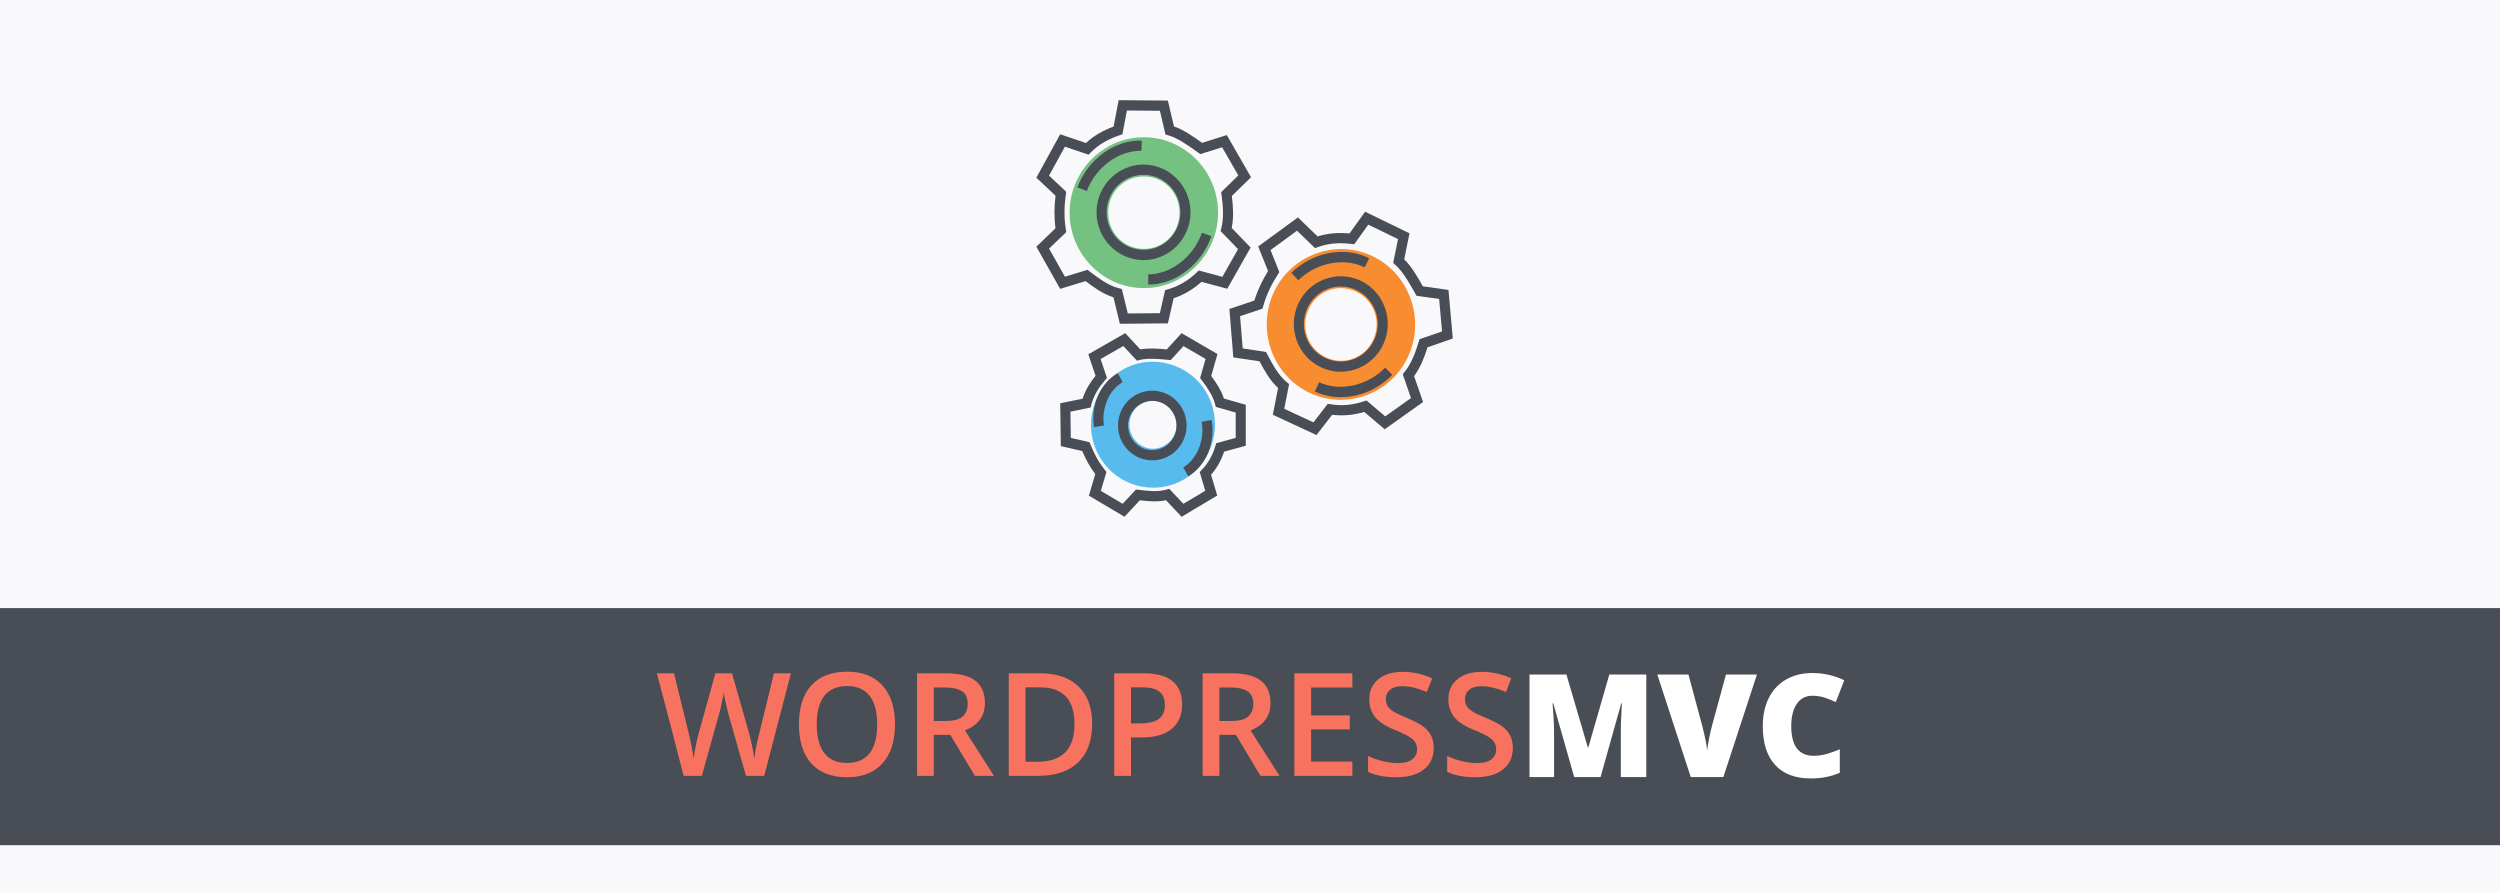 <?xml version="1.0" encoding="UTF-8" standalone="no"?>
<!-- Created with Inkscape (http://www.inkscape.org/) -->

<svg
   xmlns:dc="http://purl.org/dc/elements/1.1/"
   xmlns:cc="http://creativecommons.org/ns#"
   xmlns:rdf="http://www.w3.org/1999/02/22-rdf-syntax-ns#"
   xmlns:svg="http://www.w3.org/2000/svg"
   xmlns="http://www.w3.org/2000/svg"
   xmlns:sodipodi="http://sodipodi.sourceforge.net/DTD/sodipodi-0.dtd"
   xmlns:inkscape="http://www.inkscape.org/namespaces/inkscape"
   width="254mm"
   height="90.755mm"
   viewBox="0 0 900 321.571"
   id="svg2"
   version="1.1"
   inkscape:version="0.91 r13725"
   sodipodi:docname="wpmvc-github-banner.svg"
   inkscape:export-filename="C:\Users\Alejandro\Documents\www\wordpress-rc\wp-content\themes\wpmvc-website\assets\raw\svgs\wpmvc-github-banner.png"
   inkscape:export-xdpi="92.495926"
   inkscape:export-ydpi="92.495926">
  <defs
     id="defs4" />
  <sodipodi:namedview
     id="base"
     pagecolor="#ffffff"
     bordercolor="#666666"
     borderopacity="1.0"
     inkscape:pageopacity="0.0"
     inkscape:pageshadow="2"
     inkscape:zoom="0.7"
     inkscape:cx="173.2023"
     inkscape:cy="215.05652"
     inkscape:document-units="px"
     inkscape:current-layer="layer1"
     showgrid="false"
     fit-margin-top="0"
     fit-margin-left="0"
     fit-margin-right="0"
     fit-margin-bottom="0"
     inkscape:window-width="1920"
     inkscape:window-height="1017"
     inkscape:window-x="-8"
     inkscape:window-y="-8"
     inkscape:window-maximized="1" />
  <g
     inkscape:label="Layer 1"
     inkscape:groupmode="layer"
     id="layer1"
     transform="translate(0,-730.791)">
    <rect
       style="opacity:1;fill:#f9f9fb;fill-opacity:1;fill-rule:evenodd;stroke:none;stroke-width:17;stroke-linecap:round;stroke-linejoin:miter;stroke-miterlimit:4;stroke-dasharray:none;stroke-dashoffset:0;stroke-opacity:1"
       id="rect4136"
       width="900"
       height="321.571"
       x="0"
       y="730.791" />
    <g
       transform="matrix(0.122,0,0,0.124,372.536,764.603)"
       id="g4726">
      <path
         style="color:#000000;font-style:normal;font-variant:normal;font-weight:normal;font-stretch:normal;font-size:medium;line-height:normal;font-family:sans-serif;text-indent:0;text-align:start;text-decoration:none;text-decoration-line:none;text-decoration-style:solid;text-decoration-color:#000000;letter-spacing:normal;word-spacing:normal;text-transform:none;direction:ltr;block-progression:tb;writing-mode:lr-tb;baseline-shift:baseline;text-anchor:start;white-space:normal;clip-rule:nonzero;display:inline;overflow:visible;visibility:visible;opacity:1;isolation:auto;mix-blend-mode:normal;color-interpolation:sRGB;color-interpolation-filters:linearRGB;solid-color:#000000;solid-opacity:1;fill:#494d55;fill-opacity:1;fill-rule:evenodd;stroke:none;stroke-width:29.774;stroke-linecap:butt;stroke-linejoin:miter;stroke-miterlimit:4;stroke-dasharray:none;stroke-dashoffset:0;stroke-opacity:1;color-rendering:auto;image-rendering:auto;shape-rendering:auto;text-rendering:auto;enable-background:accumulate"
         d="m 247.357,18.129 -14.893,76.588 c -28.375,10.401 -56.391,24.771 -81.566,47.76 L 74.828,117.119 4.527,243.18 61.154,295.533 c -3.596,29.452 -4.802,60.6 -0.172,94.658 L 4.477,443.5 74.791,565.947 149.686,543.479 c 24.818,18.543 51.048,37.172 82.352,46.939 l 18.965,76.91 141.68,-1.211 16.904,-72.898 c 31.85,-10.452 58.921,-27.103 82.25,-47.682 l 76.016,20.061 68.9,-119.67 -55.826,-56.883 c 6.177,-29.906 4.491,-60.679 0.396,-92.725 L 637.986,241.795 566.52,119.453 493.51,142 C 466.957,123.193 439.747,104.501 410.555,94.348 L 392.594,19.34 247.357,18.129 Z m 24.504,29.979 97.199,0.811 16.49,68.871 8.383,2.381 c 27.279,7.747 57.447,28.413 88.391,50.352 l 5.988,4.246 64.416,-19.893 47.732,81.709 -50.559,48.65 1.035,7.506 c 5.038,36.536 6.772,68.496 -0.674,97.273 l -2.109,8.148 51.52,52.492 -46.256,80.34 -69.686,-18.389 -6.012,5.639 c -23.922,22.432 -51.197,39.485 -84.812,49.07 l -8.439,2.406 -15.494,66.824 -94.697,0.811 -17.518,-71.041 -8.719,-2.162 c -30.337,-7.525 -57.769,-27.388 -86.58,-48.982 l -6.01,-4.504 -66.598,19.979 -46.861,-81.604 50.729,-47.859 -1.25,-7.781 C 85.576,356.742 87.104,323.903 91.52,291.721 l 1.055,-7.688 -50.633,-46.812 46.875,-84.053 69.756,23.252 6.506,-6.504 c 25.138,-25.128 53.838,-39.276 85.197,-49.979 l 8.16,-2.783 1.645,-8.463 11.781,-60.584 z"
         id="path4150"
         inkscape:connector-curvature="0" />
      <path
         style="color:#000000;font-style:normal;font-variant:normal;font-weight:normal;font-stretch:normal;font-size:medium;line-height:normal;font-family:sans-serif;text-indent:0;text-align:start;text-decoration:none;text-decoration-line:none;text-decoration-style:solid;text-decoration-color:#000000;letter-spacing:normal;word-spacing:normal;text-transform:none;direction:ltr;block-progression:tb;writing-mode:lr-tb;baseline-shift:baseline;text-anchor:start;white-space:normal;clip-rule:nonzero;display:inline;overflow:visible;visibility:visible;opacity:1;isolation:auto;mix-blend-mode:normal;color-interpolation:sRGB;color-interpolation-filters:linearRGB;solid-color:#000000;solid-opacity:1;fill:#75c181;fill-opacity:1;fill-rule:evenodd;stroke:none;stroke-width:113.842;stroke-linecap:round;stroke-linejoin:miter;stroke-miterlimit:4;stroke-dasharray:none;stroke-dashoffset:0;stroke-opacity:1;color-rendering:auto;image-rendering:auto;shape-rendering:auto;text-rendering:auto;enable-background:accumulate"
         d="m 321.734,125.699 c -120.304,0 -219.051,98.747 -219.051,219.051 0,120.304 98.747,219.051 219.051,219.051 120.304,0 219.049,-98.747 219.049,-219.051 0,-120.304 -98.745,-219.051 -219.049,-219.051 z m 0,113.842 c 58.779,0 105.207,46.43 105.207,105.209 0,58.779 -46.428,105.209 -105.207,105.209 -58.779,0 -105.209,-46.43 -105.209,-105.209 0,-58.779 46.43,-105.209 105.209,-105.209 z"
         id="path4153"
         inkscape:connector-curvature="0" />
      <path
         style="color:#000000;font-style:normal;font-variant:normal;font-weight:normal;font-stretch:normal;font-size:medium;line-height:normal;font-family:sans-serif;text-indent:0;text-align:start;text-decoration:none;text-decoration-line:none;text-decoration-style:solid;text-decoration-color:#000000;letter-spacing:normal;word-spacing:normal;text-transform:none;direction:ltr;block-progression:tb;writing-mode:lr-tb;baseline-shift:baseline;text-anchor:start;white-space:normal;clip-rule:nonzero;display:inline;overflow:visible;visibility:visible;opacity:1;isolation:auto;mix-blend-mode:normal;color-interpolation:sRGB;color-interpolation-filters:linearRGB;solid-color:#000000;solid-opacity:1;fill:#494d55;fill-opacity:1;fill-rule:evenodd;stroke:none;stroke-width:29.774;stroke-linecap:round;stroke-linejoin:miter;stroke-miterlimit:4;stroke-dasharray:none;stroke-dashoffset:0;stroke-opacity:1;color-rendering:auto;image-rendering:auto;shape-rendering:auto;text-rendering:auto;enable-background:accumulate"
         d="m 320.723,205.109 c -76.387,0 -138.631,62.244 -138.631,138.631 0,76.387 62.244,138.631 138.631,138.631 76.387,0 138.631,-62.244 138.631,-138.631 0,-76.387 -62.244,-138.631 -138.631,-138.631 z m 0,29.773 c 60.296,0 108.857,48.561 108.857,108.857 0,60.296 -48.561,108.857 -108.857,108.857 -60.296,0 -108.855,-48.561 -108.855,-108.857 0,-60.296 48.559,-108.857 108.855,-108.857 z"
         id="path4158"
         inkscape:connector-curvature="0" />
      <path
         style="color:#000000;font-style:normal;font-variant:normal;font-weight:normal;font-stretch:normal;font-size:medium;line-height:normal;font-family:sans-serif;text-indent:0;text-align:start;text-decoration:none;text-decoration-line:none;text-decoration-style:solid;text-decoration-color:#000000;letter-spacing:normal;word-spacing:normal;text-transform:none;direction:ltr;block-progression:tb;writing-mode:lr-tb;baseline-shift:baseline;text-anchor:start;white-space:normal;clip-rule:nonzero;display:inline;overflow:visible;visibility:visible;opacity:1;isolation:auto;mix-blend-mode:normal;color-interpolation:sRGB;color-interpolation-filters:linearRGB;solid-color:#000000;solid-opacity:1;fill:#494d55;fill-opacity:1;fill-rule:evenodd;stroke:none;stroke-width:29.774;stroke-linecap:butt;stroke-linejoin:miter;stroke-miterlimit:4;stroke-dasharray:none;stroke-dashoffset:0;stroke-opacity:1;color-rendering:auto;image-rendering:auto;shape-rendering:auto;text-rendering:auto;enable-background:accumulate"
         d="M 315.635,135.416 C 238.482,132.998 158.123,186.479 125.508,271.217 l 27.787,10.695 C 181.464,208.727 252.278,163.219 314.701,165.176 l 0.934,-29.76 z"
         id="path4160"
         inkscape:connector-curvature="0" />
      <path
         style="color:#000000;font-style:normal;font-variant:normal;font-weight:normal;font-stretch:normal;font-size:medium;line-height:normal;font-family:sans-serif;text-indent:0;text-align:start;text-decoration:none;text-decoration-line:none;text-decoration-style:solid;text-decoration-color:#000000;letter-spacing:normal;word-spacing:normal;text-transform:none;direction:ltr;block-progression:tb;writing-mode:lr-tb;baseline-shift:baseline;text-anchor:start;white-space:normal;clip-rule:nonzero;display:inline;overflow:visible;visibility:visible;opacity:1;isolation:auto;mix-blend-mode:normal;color-interpolation:sRGB;color-interpolation-filters:linearRGB;solid-color:#000000;solid-opacity:1;fill:#494d55;fill-opacity:1;fill-rule:evenodd;stroke:none;stroke-width:29.774;stroke-linecap:butt;stroke-linejoin:miter;stroke-miterlimit:4;stroke-dasharray:none;stroke-dashoffset:0;stroke-opacity:1;color-rendering:auto;image-rendering:auto;shape-rendering:auto;text-rendering:auto;enable-background:accumulate"
         d="m 493.123,402.982 c -26.291,73.88 -95.923,121.182 -158.375,120.82 l -0.172,29.773 c 77.189,0.448 156.157,-55.069 186.598,-140.611 l -28.051,-9.982 z"
         id="path4160-6"
         inkscape:connector-curvature="0" />
      <path
         style="color:#000000;font-style:normal;font-variant:normal;font-weight:normal;font-stretch:normal;font-size:medium;line-height:normal;font-family:sans-serif;text-indent:0;text-align:start;text-decoration:none;text-decoration-line:none;text-decoration-style:solid;text-decoration-color:#000000;letter-spacing:normal;word-spacing:normal;text-transform:none;direction:ltr;block-progression:tb;writing-mode:lr-tb;baseline-shift:baseline;text-anchor:start;white-space:normal;clip-rule:nonzero;display:inline;overflow:visible;visibility:visible;opacity:1;isolation:auto;mix-blend-mode:normal;color-interpolation:sRGB;color-interpolation-filters:linearRGB;solid-color:#000000;solid-opacity:1;fill:#494d55;fill-opacity:1;fill-rule:evenodd;stroke:none;stroke-width:29.774;stroke-linecap:butt;stroke-linejoin:miter;stroke-miterlimit:4;stroke-dasharray:none;stroke-dashoffset:0;stroke-opacity:1;color-rendering:auto;image-rendering:auto;shape-rendering:auto;text-rendering:auto;enable-background:accumulate"
         d="m 974.605,342.004 -45.998,63.039 c -30.113,-2.611 -61.585,-1.478 -94.145,8.668 l -58.119,-55.207 -117.172,84.342 29.053,71.414 c -15.76,25.147 -30.077,52.844 -40.344,85.65 l -73.799,24.318 11.693,140.697 77.363,11.404 c 14.601,27.31 30.442,55.297 54.641,77.412 l -15.479,77.688 128.814,58.969 46.258,-58.848 c 33.281,4.039 64.864,0.437 94.727,-8.309 l 60.318,50.391 113.189,-79.152 -26.404,-75.176 c 18.289,-24.462 29.828,-53.044 39.725,-83.801 l 74.459,-25.354 -12.777,-141.09 -75.689,-10.533 c -16.059,-28.285 -32.763,-56.744 -54.887,-78.314 l 15.582,-75.541 -131.01,-62.668 z m 9.469,37.533 87.674,41.939 -14.307,69.355 6.586,5.713 c 21.412,18.578 39.957,50.08 58.664,83.064 l 3.623,6.389 66.773,9.293 8.535,94.223 -66.439,22.621 -2.248,7.232 c -10.948,35.221 -22.947,64.898 -41.908,87.803 l -5.369,6.484 24.371,69.375 -76.004,53.148 -55.299,-46.195 -7.834,2.557 c -31.187,10.173 -63.129,14.053 -97.639,8.482 l -8.658,-1.398 -42.402,53.945 -86.092,-39.41 14.297,-71.756 -6.984,-5.658 c -24.275,-19.673 -40.681,-49.286 -57.604,-81.055 l -3.533,-6.633 -68.787,-10.141 -7.791,-93.756 66.258,-21.834 2.17,-7.572 c 10.225,-35.695 25.551,-64.785 43.213,-92.057 l 4.219,-6.514 -25.979,-63.857 78.139,-56.248 53.299,50.627 8.648,-3.129 c 33.434,-12.099 65.432,-12.743 98.373,-9.141 l 8.564,0.938 5.08,-6.961 36.391,-49.875 z"
         id="path4150-5"
         inkscape:connector-curvature="0" />
      <path
         style="color:#000000;font-style:normal;font-variant:normal;font-weight:normal;font-stretch:normal;font-size:medium;line-height:normal;font-family:sans-serif;text-indent:0;text-align:start;text-decoration:none;text-decoration-line:none;text-decoration-style:solid;text-decoration-color:#000000;letter-spacing:normal;word-spacing:normal;text-transform:none;direction:ltr;block-progression:tb;writing-mode:lr-tb;baseline-shift:baseline;text-anchor:start;white-space:normal;clip-rule:nonzero;display:inline;overflow:visible;visibility:visible;opacity:1;isolation:auto;mix-blend-mode:normal;color-interpolation:sRGB;color-interpolation-filters:linearRGB;solid-color:#000000;solid-opacity:1;fill:#f88c30;fill-opacity:1;fill-rule:evenodd;stroke:none;stroke-width:113.842;stroke-linecap:round;stroke-linejoin:miter;stroke-miterlimit:4;stroke-dasharray:none;stroke-dashoffset:0;stroke-opacity:1;color-rendering:auto;image-rendering:auto;shape-rendering:auto;text-rendering:auto;enable-background:accumulate"
         d="M 996.29,470.952 C 887.338,419.947 755.997,467.509 704.929,576.44 c -51.069,108.931 -3.575,240.217 105.377,291.223 108.952,51.006 240.292,3.441 291.36,-105.49 51.069,-108.931 3.576,-240.214 -105.376,-291.22 z M 947.966,574.029 c 53.217,24.913 75.556,86.638 50.597,139.876 -24.959,53.238 -86.716,75.593 -139.933,50.679 -53.217,-24.913 -75.558,-86.638 -50.599,-139.877 24.959,-53.238 86.718,-75.592 139.934,-50.679 z"
         id="path4153-3"
         inkscape:connector-curvature="0" />
      <path
         style="color:#000000;font-style:normal;font-variant:normal;font-weight:normal;font-stretch:normal;font-size:medium;line-height:normal;font-family:sans-serif;text-indent:0;text-align:start;text-decoration:none;text-decoration-line:none;text-decoration-style:solid;text-decoration-color:#000000;letter-spacing:normal;word-spacing:normal;text-transform:none;direction:ltr;block-progression:tb;writing-mode:lr-tb;baseline-shift:baseline;text-anchor:start;white-space:normal;clip-rule:nonzero;display:inline;overflow:visible;visibility:visible;opacity:1;isolation:auto;mix-blend-mode:normal;color-interpolation:sRGB;color-interpolation-filters:linearRGB;solid-color:#000000;solid-opacity:1;fill:#494d55;fill-opacity:1;fill-rule:evenodd;stroke:none;stroke-width:29.774;stroke-linecap:round;stroke-linejoin:miter;stroke-miterlimit:4;stroke-dasharray:none;stroke-dashoffset:0;stroke-opacity:1;color-rendering:auto;image-rendering:auto;shape-rendering:auto;text-rendering:auto;enable-background:accumulate"
         d="m 961.664,542.428 c -69.175,-32.384 -151.963,-2.405 -184.391,66.765 -32.428,69.17 -2.491,151.921 66.684,184.306 69.175,32.384 151.964,2.406 184.392,-66.764 32.428,-69.17 2.489,-151.922 -66.686,-184.307 z m -12.638,26.958 c 54.599,25.56 77.959,90.121 52.36,144.725 -25.599,54.604 -90.191,77.99 -144.789,52.43 -54.599,-25.56 -77.957,-90.12 -52.358,-144.724 25.599,-54.604 90.189,-77.991 144.788,-52.431 z"
         id="path4158-4"
         inkscape:connector-curvature="0" />
      <path
         style="color:#000000;font-style:normal;font-variant:normal;font-weight:normal;font-stretch:normal;font-size:medium;line-height:normal;font-family:sans-serif;text-indent:0;text-align:start;text-decoration:none;text-decoration-line:none;text-decoration-style:solid;text-decoration-color:#000000;letter-spacing:normal;word-spacing:normal;text-transform:none;direction:ltr;block-progression:tb;writing-mode:lr-tb;baseline-shift:baseline;text-anchor:start;white-space:normal;clip-rule:nonzero;display:inline;overflow:visible;visibility:visible;opacity:1;isolation:auto;mix-blend-mode:normal;color-interpolation:sRGB;color-interpolation-filters:linearRGB;solid-color:#000000;solid-opacity:1;fill:#494d55;fill-opacity:1;fill-rule:evenodd;stroke:none;stroke-width:29.774;stroke-linecap:butt;stroke-linejoin:miter;stroke-miterlimit:4;stroke-dasharray:none;stroke-dashoffset:0;stroke-opacity:1;color-rendering:auto;image-rendering:auto;shape-rendering:auto;text-rendering:auto;enable-background:accumulate"
         d="m 900.941,458.641 c -50.533,1.217 -103.178,21.57 -144.119,60.885 l 20.623,21.477 c 56.582,-54.335 140.035,-65.522 195.729,-37.289 l 13.463,-26.557 c -25.816,-13.087 -55.375,-19.246 -85.695,-18.516 z"
         id="path4160-1"
         inkscape:connector-curvature="0" />
      <path
         style="color:#000000;font-style:normal;font-variant:normal;font-weight:normal;font-stretch:normal;font-size:medium;line-height:normal;font-family:sans-serif;text-indent:0;text-align:start;text-decoration:none;text-decoration-line:none;text-decoration-style:solid;text-decoration-color:#000000;letter-spacing:normal;word-spacing:normal;text-transform:none;direction:ltr;block-progression:tb;writing-mode:lr-tb;baseline-shift:baseline;text-anchor:start;white-space:normal;clip-rule:nonzero;display:inline;overflow:visible;visibility:visible;opacity:1;isolation:auto;mix-blend-mode:normal;color-interpolation:sRGB;color-interpolation-filters:linearRGB;solid-color:#000000;solid-opacity:1;fill:#494d55;fill-opacity:1;fill-rule:evenodd;stroke:none;stroke-width:29.774;stroke-linecap:butt;stroke-linejoin:miter;stroke-miterlimit:4;stroke-dasharray:none;stroke-dashoffset:0;stroke-opacity:1;color-rendering:auto;image-rendering:auto;shape-rendering:auto;text-rendering:auto;enable-background:accumulate"
         d="m 1033.777,794.689 c -55.177,55.76 -138.319,69.076 -194.717,42.273 l -12.779,26.891 c 69.711,33.13 164.782,16.334 228.66,-48.221 l -21.164,-20.943 z"
         id="path4160-6-4"
         inkscape:connector-curvature="0" />
      <path
         style="color:#000000;font-style:normal;font-variant:normal;font-weight:normal;font-stretch:normal;font-size:medium;line-height:normal;font-family:sans-serif;text-indent:0;text-align:start;text-decoration:none;text-decoration-line:none;text-decoration-style:solid;text-decoration-color:#000000;letter-spacing:normal;word-spacing:normal;text-transform:none;direction:ltr;block-progression:tb;writing-mode:lr-tb;baseline-shift:baseline;text-anchor:start;white-space:normal;clip-rule:nonzero;display:inline;overflow:visible;visibility:visible;opacity:1;isolation:auto;mix-blend-mode:normal;color-interpolation:sRGB;color-interpolation-filters:linearRGB;solid-color:#000000;solid-opacity:1;fill:#494d55;fill-opacity:1;fill-rule:evenodd;stroke:none;stroke-width:29.774;stroke-linecap:butt;stroke-linejoin:miter;stroke-miterlimit:4;stroke-dasharray:none;stroke-dashoffset:0;stroke-opacity:1;color-rendering:auto;image-rendering:auto;shape-rendering:auto;text-rendering:auto;enable-background:accumulate"
         d="m 266.734,694.504 -108.877,61.412 21.387,62.322 c -15.643,18.863 -29.614,40.271 -38.227,66.559 l -66.057,13.391 1.729,124.262 63.35,14.455 c 9.49,22.19 21.329,44.652 38.285,66.82 l -18.824,62.619 105.094,61.215 45.234,-47.859 c 24.891,2.984 50.957,5.424 77.234,-0.162 l 46.062,48.068 105.191,-61.697 -18.279,-60.205 c 18.068,-20.427 30.463,-43.213 38.707,-67.168 l 63.787,-17.227 -0.027,-118.84 -64.498,-18.049 C 549.962,860.738 536.254,839.665 520.486,818.812 l 18.438,-63.607 -105.893,-60.633 -43.854,47.154 c -26.181,-2.477 -52.868,-4.591 -77.885,-0.094 l -44.559,-47.129 z m -5.645,37.369 40.223,42.543 8.447,-2.111 c 22.299,-5.577 52.473,-3.271 83.938,-0.275 l 7.311,0.697 37.734,-40.576 65.064,37.256 -16.078,55.479 4.641,5.988 c 18.768,24.209 33.095,46.317 39.549,69.686 l 2.238,8.105 58.578,16.393 0.018,73.453 -57.459,15.52 -2.398,7.893 c -7.849,25.83 -20.248,49.078 -40.234,69.652 l -6.117,6.297 16.465,54.228 -64.658,37.924 -41.881,-43.703 -8.631,2.469 c -24.41,6.984 -52.136,4.13 -81.914,0.498 l -7.459,-0.91 -39.289,41.568 -64.404,-37.514 16.539,-55.021 -4.967,-6.121 c -19.317,-23.799 -31.749,-47.898 -41.891,-72.838 l -2.92,-7.182 -55.398,-12.641 -1.061,-76.166 59.529,-12.07 2.395,-8.889 c 7.573,-28.12 22.146,-49.89 40.199,-70.484 l 5.686,-6.486 -2.801,-8.158 -16.021,-46.693 67.029,-37.809 z"
         id="path4150-59"
         inkscape:connector-curvature="0" />
      <path
         style="color:#000000;font-style:normal;font-variant:normal;font-weight:normal;font-stretch:normal;font-size:medium;line-height:normal;font-family:sans-serif;text-indent:0;text-align:start;text-decoration:none;text-decoration-line:none;text-decoration-style:solid;text-decoration-color:#000000;letter-spacing:normal;word-spacing:normal;text-transform:none;direction:ltr;block-progression:tb;writing-mode:lr-tb;baseline-shift:baseline;text-anchor:start;white-space:normal;clip-rule:nonzero;display:inline;overflow:visible;visibility:visible;opacity:1;isolation:auto;mix-blend-mode:normal;color-interpolation:sRGB;color-interpolation-filters:linearRGB;solid-color:#000000;solid-opacity:1;fill:#58bbee;fill-opacity:1;fill-rule:evenodd;stroke:none;stroke-width:113.842;stroke-linecap:round;stroke-linejoin:miter;stroke-miterlimit:4;stroke-dasharray:none;stroke-dashoffset:0;stroke-opacity:1;color-rendering:auto;image-rendering:auto;shape-rendering:auto;text-rendering:auto;enable-background:accumulate"
         d="m 257.251,801.566 c -87.108,50.096 -117.468,162.981 -67.316,250.064 50.151,87.082 163.075,117.563 250.184,67.468 87.108,-50.096 117.47,-162.98 67.319,-250.063 C 457.286,781.951 344.359,751.47 257.251,801.566 Z m 56.814,98.652 c 33.74,-19.404 75.22,-8.23 94.687,25.571 19.466,33.801 8.293,75.253 -25.447,94.657 -33.74,19.404 -75.218,8.231 -94.684,-25.57 -19.466,-33.801 -8.296,-75.254 25.444,-94.658 z"
         id="path4153-9"
         inkscape:connector-curvature="0" />
      <path
         style="color:#000000;font-style:normal;font-variant:normal;font-weight:normal;font-stretch:normal;font-size:medium;line-height:normal;font-family:sans-serif;text-indent:0;text-align:start;text-decoration:none;text-decoration-line:none;text-decoration-style:solid;text-decoration-color:#000000;letter-spacing:normal;word-spacing:normal;text-transform:none;direction:ltr;block-progression:tb;writing-mode:lr-tb;baseline-shift:baseline;text-anchor:start;white-space:normal;clip-rule:nonzero;display:inline;overflow:visible;visibility:visible;opacity:1;isolation:auto;mix-blend-mode:normal;color-interpolation:sRGB;color-interpolation-filters:linearRGB;solid-color:#000000;solid-opacity:1;fill:#494d55;fill-opacity:1;fill-rule:evenodd;stroke:none;stroke-width:29.774;stroke-linecap:round;stroke-linejoin:miter;stroke-miterlimit:4;stroke-dasharray:none;stroke-dashoffset:0;stroke-opacity:1;color-rendering:auto;image-rendering:auto;shape-rendering:auto;text-rendering:auto;enable-background:accumulate"
         d="m 296.127,874.953 c -48.287,27.77 -64.993,89.867 -37.184,138.155 27.809,48.288 89.93,65.049 138.217,37.28 48.287,-27.77 64.992,-89.865 37.183,-138.152 C 406.535,863.947 344.414,847.183 296.127,874.953 Z m 14.859,25.801 c 34.329,-19.743 77.764,-8.028 97.548,26.325 19.784,34.352 8.097,77.766 -26.232,97.508 -34.329,19.743 -77.763,8.03 -97.547,-26.323 -19.784,-34.352 -8.098,-77.767 26.231,-97.51 z"
         id="path4158-0"
         inkscape:connector-curvature="0" />
      <path
         style="color:#000000;font-style:normal;font-variant:normal;font-weight:normal;font-stretch:normal;font-size:medium;line-height:normal;font-family:sans-serif;text-indent:0;text-align:start;text-decoration:none;text-decoration-line:none;text-decoration-style:solid;text-decoration-color:#000000;letter-spacing:normal;word-spacing:normal;text-transform:none;direction:ltr;block-progression:tb;writing-mode:lr-tb;baseline-shift:baseline;text-anchor:start;white-space:normal;clip-rule:nonzero;display:inline;overflow:visible;visibility:visible;opacity:1;isolation:auto;mix-blend-mode:normal;color-interpolation:sRGB;color-interpolation-filters:linearRGB;solid-color:#000000;solid-opacity:1;fill:#494d55;fill-opacity:1;fill-rule:evenodd;stroke:none;stroke-width:29.774;stroke-linecap:butt;stroke-linejoin:miter;stroke-miterlimit:4;stroke-dasharray:none;stroke-dashoffset:0;stroke-opacity:1;color-rendering:auto;image-rendering:auto;shape-rendering:auto;text-rendering:auto;enable-background:accumulate"
         d="m 244.988,810.732 c -49.896,27.11 -80.616,90.603 -70.479,156.504 l 29.428,-4.525 c -8.286,-53.865 18.45,-105.813 55.266,-125.816 l -14.215,-26.162 z"
         id="path4160-14"
         inkscape:connector-curvature="0" />
      <path
         style="color:#000000;font-style:normal;font-variant:normal;font-weight:normal;font-stretch:normal;font-size:medium;line-height:normal;font-family:sans-serif;text-indent:0;text-align:start;text-decoration:none;text-decoration-line:none;text-decoration-style:solid;text-decoration-color:#000000;letter-spacing:normal;word-spacing:normal;text-transform:none;direction:ltr;block-progression:tb;writing-mode:lr-tb;baseline-shift:baseline;text-anchor:start;white-space:normal;clip-rule:nonzero;display:inline;overflow:visible;visibility:visible;opacity:1;isolation:auto;mix-blend-mode:normal;color-interpolation:sRGB;color-interpolation-filters:linearRGB;solid-color:#000000;solid-opacity:1;fill:#494d55;fill-opacity:1;fill-rule:evenodd;stroke:none;stroke-width:29.774;stroke-linecap:butt;stroke-linejoin:miter;stroke-miterlimit:4;stroke-dasharray:none;stroke-dashoffset:0;stroke-opacity:1;color-rendering:auto;image-rendering:auto;shape-rendering:auto;text-rendering:auto;enable-background:accumulate"
         d="m 521.674,946.531 -29.301,5.279 c 10.058,55.823 -16.432,110.608 -54.457,132.492 l 14.852,25.805 c 50.898,-29.294 81.13,-95.734 68.906,-163.576 z"
         id="path4160-6-9"
         inkscape:connector-curvature="0" />
    </g>
    <rect
       style="opacity:1;fill:#494d55;fill-opacity:1;fill-rule:evenodd;stroke:none;stroke-width:17;stroke-linecap:round;stroke-linejoin:miter;stroke-miterlimit:4;stroke-dasharray:none;stroke-dashoffset:0;stroke-opacity:1"
       id="rect4136-2"
       width="900"
       height="85.359"
       x="0"
       y="949.7" />
    <g
       id="g4866"
       transform="matrix(0.658,0,0,0.658,122.067,388.642)">
      <g
         id="text4818"
         style="font-style:normal;font-variant:normal;font-weight:900;font-stretch:normal;font-size:78.585px;line-height:125%;font-family:PiratesBlackbeard;-inkscape-font-specification:'PiratesBlackbeard Heavy';letter-spacing:0px;word-spacing:0px;fill:#f7735f;fill-opacity:1;stroke:none;stroke-width:1px;stroke-linecap:butt;stroke-linejoin:miter;stroke-opacity:1">
        <path
           id="path4848"
           style="font-style:normal;font-variant:normal;font-weight:600;font-stretch:normal;font-family:'Open Sans';-inkscape-font-specification:'Open Sans Semi-Bold';fill:#f7735f;fill-opacity:1"
           d="m 232.595,944.459 -9.977,0 -9.516,-33.46 q -0.614,-2.187 -1.535,-6.293 -0.921,-4.144 -1.113,-5.756 -0.384,2.456 -1.266,6.37 -0.844,3.914 -1.42,5.832 l -9.286,33.306 -9.977,0 -7.252,-28.088 -7.367,-28.011 9.363,0 8.02,32.692 q 1.88,7.866 2.686,13.89 0.422,-3.262 1.266,-7.291 0.844,-4.029 1.535,-6.523 l 9.132,-32.769 9.094,0 9.363,32.923 q 1.343,4.566 2.839,13.66 0.576,-5.487 2.763,-13.967 l 7.981,-32.616 9.286,0 -14.62,56.099 z"
           inkscape:connector-curvature="0" />
        <path
           id="path4850"
           style="font-style:normal;font-variant:normal;font-weight:600;font-stretch:normal;font-family:'Open Sans';-inkscape-font-specification:'Open Sans Semi-Bold';fill:#f7735f;fill-opacity:1"
           d="m 304.158,916.333 q 0,13.699 -6.868,21.296 -6.83,7.598 -19.378,7.598 -12.701,0 -19.531,-7.521 -6.792,-7.559 -6.792,-21.45 0,-13.89 6.83,-21.335 6.868,-7.444 19.569,-7.444 12.509,0 19.339,7.559 6.83,7.559 6.83,21.296 z m -42.822,0 q 0,10.36 4.182,15.732 4.182,5.334 12.394,5.334 8.173,0 12.317,-5.295 4.182,-5.295 4.182,-15.771 0,-10.322 -4.144,-15.656 -4.106,-5.334 -12.279,-5.334 -8.25,0 -12.471,5.334 -4.182,5.334 -4.182,15.656 z"
           inkscape:connector-curvature="0" />
        <path
           id="path4852"
           style="font-style:normal;font-variant:normal;font-weight:600;font-stretch:normal;font-family:'Open Sans';-inkscape-font-specification:'Open Sans Semi-Bold';fill:#f7735f;fill-opacity:1"
           d="m 325.377,914.453 6.37,0 q 6.408,0 9.286,-2.379 2.878,-2.379 2.878,-7.06 0,-4.758 -3.108,-6.83 -3.108,-2.072 -9.363,-2.072 l -6.063,0 0,18.342 z m 0,7.598 0,22.409 -9.171,0 0,-56.099 15.847,0 q 10.859,0 16.078,4.067 5.219,4.067 5.219,12.279 0,10.475 -10.897,14.926 l 15.847,24.826 -10.437,0 -13.43,-22.409 -9.056,0 z"
           inkscape:connector-curvature="0" />
        <path
           id="path4854"
           style="font-style:normal;font-variant:normal;font-weight:600;font-stretch:normal;font-family:'Open Sans';-inkscape-font-specification:'Open Sans Semi-Bold';fill:#f7735f;fill-opacity:1"
           d="m 412.02,915.872 q 0,13.89 -7.713,21.258 -7.713,7.329 -22.217,7.329 l -15.694,0 0,-56.099 17.344,0 q 13.392,0 20.836,7.214 7.444,7.214 7.444,20.298 z m -9.67,0.307 q 0,-20.145 -18.84,-20.145 l -7.943,0 0,40.712 6.523,0 q 20.26,0 20.26,-20.567 z"
           inkscape:connector-curvature="0" />
        <path
           id="path4856"
           style="font-style:normal;font-variant:normal;font-weight:600;font-stretch:normal;font-family:'Open Sans';-inkscape-font-specification:'Open Sans Semi-Bold';fill:#f7735f;fill-opacity:1"
           d="m 461.25,905.32 q 0,8.787 -5.756,13.468 -5.756,4.681 -16.385,4.681 l -5.832,0 0,20.989 -9.171,0 0,-56.099 16.154,0 q 10.514,0 15.732,4.298 5.257,4.298 5.257,12.663 z m -27.973,10.437 4.873,0 q 7.06,0 10.36,-2.456 3.3,-2.456 3.3,-7.674 0,-4.835 -2.955,-7.214 -2.955,-2.379 -9.209,-2.379 l -6.37,0 0,19.723 z"
           inkscape:connector-curvature="0" />
        <path
           id="path4858"
           style="font-style:normal;font-variant:normal;font-weight:600;font-stretch:normal;font-family:'Open Sans';-inkscape-font-specification:'Open Sans Semi-Bold';fill:#f7735f;fill-opacity:1"
           d="m 481.626,914.453 6.37,0 q 6.408,0 9.286,-2.379 2.878,-2.379 2.878,-7.06 0,-4.758 -3.108,-6.83 -3.108,-2.072 -9.363,-2.072 l -6.063,0 0,18.342 z m 0,7.598 0,22.409 -9.171,0 0,-56.099 15.847,0 q 10.859,0 16.078,4.067 5.219,4.067 5.219,12.279 0,10.475 -10.897,14.926 l 15.847,24.826 -10.437,0 -13.43,-22.409 -9.056,0 z"
           inkscape:connector-curvature="0" />
        <path
           id="path4860"
           style="font-style:normal;font-variant:normal;font-weight:600;font-stretch:normal;font-family:'Open Sans';-inkscape-font-specification:'Open Sans Semi-Bold';fill:#f7735f;fill-opacity:1"
           d="m 554.378,944.459 -31.733,0 0,-56.099 31.733,0 0,7.751 -22.562,0 0,15.272 21.143,0 0,7.674 -21.143,0 0,17.612 22.562,0 0,7.789 z"
           inkscape:connector-curvature="0" />
        <path
           id="path4862"
           style="font-style:normal;font-variant:normal;font-weight:600;font-stretch:normal;font-family:'Open Sans';-inkscape-font-specification:'Open Sans Semi-Bold';fill:#f7735f;fill-opacity:1"
           d="m 598.889,929.226 q 0,7.482 -5.41,11.742 -5.41,4.259 -14.926,4.259 -9.516,0 -15.579,-2.955 l 0,-8.672 q 3.837,1.803 8.135,2.839 4.336,1.036 8.058,1.036 5.449,0 8.02,-2.072 2.609,-2.072 2.609,-5.564 0,-3.146 -2.379,-5.334 -2.379,-2.187 -9.823,-5.18 -7.674,-3.108 -10.821,-7.099 -3.146,-3.991 -3.146,-9.593 0,-7.022 4.988,-11.051 4.988,-4.029 13.392,-4.029 8.058,0 16.039,3.53 l -2.916,7.482 q -7.482,-3.146 -13.353,-3.146 -4.451,0 -6.753,1.957 -2.302,1.919 -2.302,5.103 0,2.187 0.921,3.76 0.921,1.535 3.031,2.916 2.11,1.381 7.598,3.645 6.178,2.571 9.056,4.796 2.878,2.226 4.221,5.027 1.343,2.801 1.343,6.6 z"
           inkscape:connector-curvature="0" />
        <path
           id="path4864"
           style="font-style:normal;font-variant:normal;font-weight:600;font-stretch:normal;font-family:'Open Sans';-inkscape-font-specification:'Open Sans Semi-Bold';fill:#f7735f;fill-opacity:1"
           d="m 642.172,929.226 q 0,7.482 -5.41,11.742 -5.41,4.259 -14.926,4.259 -9.516,0 -15.579,-2.955 l 0,-8.672 q 3.837,1.803 8.135,2.839 4.336,1.036 8.058,1.036 5.449,0 8.02,-2.072 2.609,-2.072 2.609,-5.564 0,-3.146 -2.379,-5.334 -2.379,-2.187 -9.823,-5.18 -7.674,-3.108 -10.821,-7.099 -3.146,-3.991 -3.146,-9.593 0,-7.022 4.988,-11.051 4.988,-4.029 13.392,-4.029 8.058,0 16.039,3.53 l -2.916,7.482 q -7.482,-3.146 -13.353,-3.146 -4.451,0 -6.753,1.957 -2.302,1.919 -2.302,5.103 0,2.187 0.921,3.76 0.921,1.535 3.031,2.916 2.11,1.381 7.598,3.645 6.178,2.571 9.056,4.796 2.878,2.226 4.221,5.027 1.343,2.801 1.343,6.6 z"
           inkscape:connector-curvature="0" />
      </g>
      <g
         id="text4818-0"
         style="font-style:normal;font-variant:normal;font-weight:900;font-stretch:normal;font-size:78.585px;line-height:125%;font-family:PiratesBlackbeard;-inkscape-font-specification:'PiratesBlackbeard Heavy';letter-spacing:0px;word-spacing:0px;fill:#ffffff;fill-opacity:1;stroke:none;stroke-width:1px;stroke-linecap:butt;stroke-linejoin:miter;stroke-opacity:1">
        <path
           id="path4841"
           style="font-style:normal;font-variant:normal;font-weight:800;font-stretch:normal;font-family:'Open Sans';-inkscape-font-specification:'Open Sans Ultra-Bold';fill:#ffffff;fill-opacity:1"
           d="m 675.745,945.109 -11.473,-40.405 -0.345,0 q 0.806,10.322 0.806,16.039 l 0,24.366 -13.43,0 0,-56.099 20.183,0 11.703,39.83 0.307,0 11.473,-39.83 20.222,0 0,56.099 -13.929,0 0,-24.596 q 0,-1.919 0.038,-4.259 0.077,-2.341 0.537,-11.473 l -0.345,0 -11.32,40.328 -14.428,0 z"
           inkscape:connector-curvature="0" />
        <path
           id="path4843"
           style="font-style:normal;font-variant:normal;font-weight:800;font-stretch:normal;font-family:'Open Sans';-inkscape-font-specification:'Open Sans Ultra-Bold';fill:#ffffff;fill-opacity:1"
           d="m 758.781,889.01 16.96,0 -18.38,56.099 -17.843,0 -18.303,-56.099 17.037,0 7.636,28.433 q 2.379,9.478 2.609,13.2 0.269,-2.686 1.074,-6.715 0.806,-4.029 1.42,-6.331 l 7.789,-28.587 z"
           inkscape:connector-curvature="0" />
        <path
           id="path4845"
           style="font-style:normal;font-variant:normal;font-weight:800;font-stretch:normal;font-family:'Open Sans';-inkscape-font-specification:'Open Sans Ultra-Bold';fill:#ffffff;fill-opacity:1"
           d="m 805.978,900.636 q -5.41,0 -8.442,4.451 -3.031,4.413 -3.031,12.202 0,16.193 12.317,16.193 3.722,0 7.214,-1.036 3.492,-1.036 7.022,-2.494 l 0,12.816 q -7.022,3.108 -15.886,3.108 -12.701,0 -19.493,-7.367 -6.753,-7.367 -6.753,-21.296 0,-8.71 3.262,-15.31 3.3,-6.6 9.439,-10.13 6.178,-3.569 14.504,-3.569 9.094,0 17.382,3.952 l -4.643,11.934 q -3.108,-1.458 -6.216,-2.456 -3.108,-0.998 -6.677,-0.998 z"
           inkscape:connector-curvature="0" />
      </g>
    </g>
  </g>
</svg>
